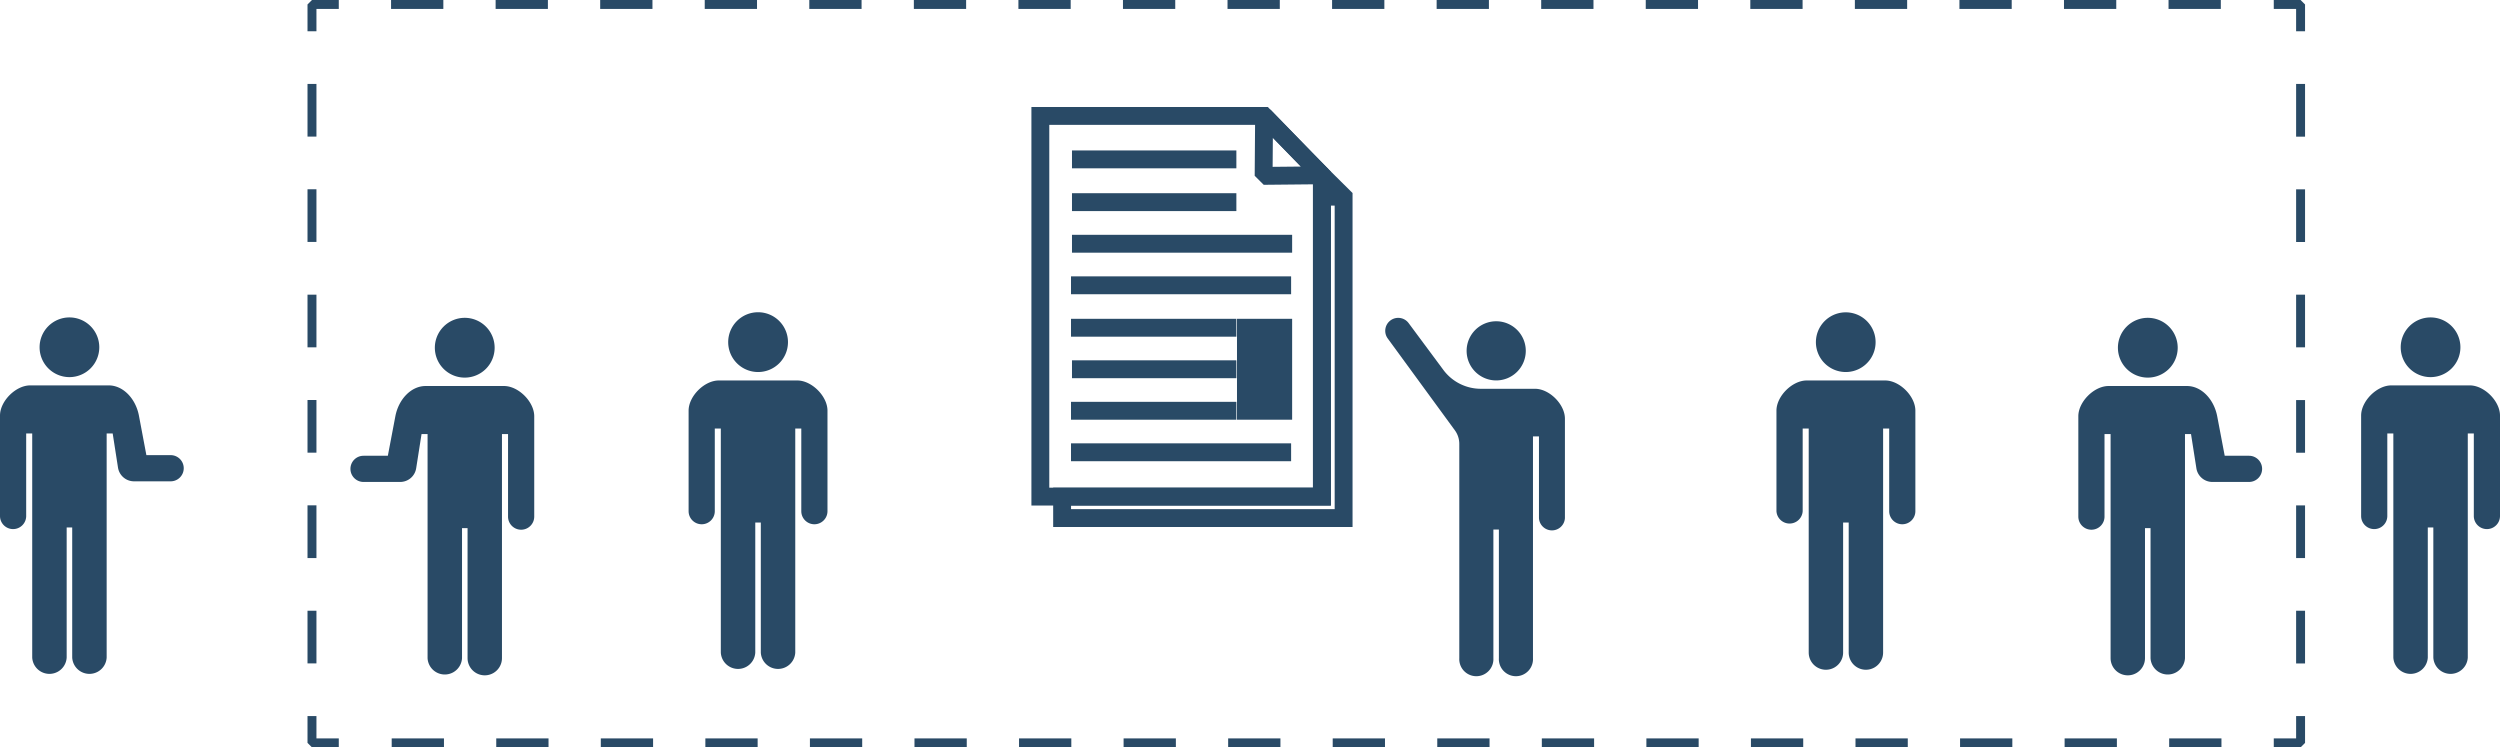 <svg xmlns="http://www.w3.org/2000/svg" width="559.5" height="167.26" viewBox="0 0 559.5 167.26"><defs><style>.a,.h{fill:#294a66;}.b,.c,.d,.e,.f,.g{fill:none;}.b,.c,.d,.e,.f,.g,.h{stroke:#294a66;}.b,.c,.d,.f{stroke-linejoin:bevel;}.b,.c,.d{stroke-width:2px;}.c{stroke-dasharray:11.7 11.7;}.d{stroke-dasharray:11.79 11.79;}.e,.g,.h{stroke-miterlimit:10;}.e,.f,.g,.h{stroke-width:4px;}.g{stroke-linecap:square;}</style></defs><g transform="translate(-24.91 -40.6)"><path class="a" d="M568.87,125a6.68,6.68,0,1,0-6.68-6.68,6.68,6.68,0,0,0,6.68,6.68Z"/><path class="a" d="M577.65,126.85H560.09c-3.24,0-6.76,3.52-6.76,6.76v22.47a2.93,2.93,0,0,0,5.86,0V137.61h1.35v50.14a3.86,3.86,0,0,0,7.71,0v-29.1h1.24v29.1a3.86,3.86,0,0,0,7.71,0V137.61h1.35v18.47a2.93,2.93,0,0,0,5.86,0V133.61C584.41,130.37,580.89,126.85,577.65,126.85Z"/><path class="b" d="M539.78,200.86v6h-6"/><line class="c" x1="415.49" transform="translate(106.58 206.86)"/><path class="b" d="M100.73,206.86h-6v-6"/><line class="d" y1="135.58" transform="translate(94.73 53.49)"/><path class="b" d="M94.73,47.6v-6h6"/><line class="c" x2="415.5" transform="translate(112.43 41.6)"/><path class="b" d="M533.78,41.6h6v6"/><line class="d" y2="135.57" transform="translate(539.78 59.39)"/><path class="e" d="M325.61,84.63v71.91h-63v-4.8h58.16V79.83Z"/><path class="e" d="M320.74,79.83v71.91h-63V66.54H307.8Z"/><path class="f" d="M307.81,66.54l-.1,13.42,13.03-.13Z"/><line class="g" x2="32.79" transform="translate(266.82 76.27)"/><line class="g" x2="32.79" transform="translate(266.82 85.84)"/><line class="g" x2="45.27" transform="translate(266.82 95.15)"/><line class="g" x2="45.26" transform="translate(266.6 104.45)"/><line class="g" x2="33.01" transform="translate(266.6 113.95)"/><line class="g" x2="45.26" transform="translate(266.6 141.82)"/><line class="g" x2="32.79" transform="translate(266.82 123.24)"/><line class="g" x2="33.01" transform="translate(266.6 132.53)"/><rect class="h" width="8.34" height="18.58" transform="translate(303.75 113.95)"/><line class="e" x1="5.5" y1="0.03" transform="translate(320.11 84.6)"/><path class="a" d="M359.76,125.74a6.62,6.62,0,1,0-6.62-6.62,6.62,6.62,0,0,0,6.62,6.62Z"/><path class="a" d="M368.45,127.61H356.32a10.439,10.439,0,0,1-8.389-4.228L340.16,112.91a2.9,2.9,0,1,0-4.66,3.46l15,20.52a5.16,5.16,0,0,1,1,3.08v47.95a3.82,3.82,0,1,0,7.63,0V159.11h1.23v28.81a3.82,3.82,0,1,0,7.63,0V138.26h1.34v18.3a2.91,2.91,0,0,0,5.81,0V134.31C375.15,131.1,371.66,127.61,368.45,127.61Z"/><path class="a" d="M194.56,123.86a6.69,6.69,0,1,0-6.68-6.68,6.69,6.69,0,0,0,6.68,6.68Z"/><path class="a" d="M203.34,125.75H185.78c-3.24,0-6.76,3.52-6.76,6.76V155a2.93,2.93,0,0,0,5.86,0V136.5h1.35v50.14a3.86,3.86,0,0,0,7.71,0v-29.1h1.24v29.1a3.86,3.86,0,0,0,7.71,0V136.5h1.35V155a2.93,2.93,0,0,0,5.86,0V132.51C210.1,129.27,206.58,125.75,203.34,125.75Z"/><path class="a" d="M438,123.86a6.68,6.68,0,1,0-4.73-1.953A6.69,6.69,0,0,0,438,123.86Z"/><path class="a" d="M446.81,125.75H429.25c-3.24,0-6.77,3.52-6.77,6.76V155a2.94,2.94,0,0,0,5.87,0V136.5h1.35v50.14a3.85,3.85,0,0,0,7.7,0v-29.1h1.25v29.1a3.85,3.85,0,0,0,7.7,0V136.5h1.36V155a2.93,2.93,0,0,0,5.86,0V132.51C453.57,129.27,450.05,125.75,446.81,125.75Z"/><path class="a" d="M40.45,125a6.68,6.68,0,1,0-6.68-6.68A6.68,6.68,0,0,0,40.45,125Z"/><path class="a" d="M63.1,142.46H57.67L56,133.61c-.72-3.78-3.52-6.76-6.76-6.76H31.67c-3.24,0-6.76,3.52-6.76,6.76v22.47a2.93,2.93,0,0,0,5.86,0V137.61h1.35v50.14a3.86,3.86,0,0,0,7.71,0v-29.1h1.24v29.1a3.86,3.86,0,0,0,7.71,0V137.61h1.35l1.19,7.65a3.63,3.63,0,0,0,3.59,3.06H63.1a2.93,2.93,0,1,0,0-5.86Z"/><path class="a" d="M128.93,125.11a6.69,6.69,0,1,1,6.68-6.69,6.69,6.69,0,0,1-6.68,6.69Z"/><path class="a" d="M106.27,142.6h5.44l1.68-8.84c.72-3.79,3.52-6.77,6.76-6.77h17.56c3.24,0,6.76,3.53,6.76,6.77v22.46a2.93,2.93,0,0,1-5.86,0V137.75h-1.36v50.14a3.85,3.85,0,1,1-7.7,0v-29.1h-1.24v29.1a3.86,3.86,0,0,1-7.71,0V137.75h-1.35l-1.2,7.65a3.62,3.62,0,0,1-3.58,3.06h-8.2a2.93,2.93,0,1,1,0-5.86Z"/><path class="a" d="M505.58,125.11a6.69,6.69,0,1,0-6.68-6.69,6.69,6.69,0,0,0,6.68,6.69Z"/><path class="a" d="M528.24,142.6H522.8l-1.68-8.84c-.72-3.79-3.52-6.77-6.76-6.77H496.8c-3.24,0-6.76,3.53-6.76,6.77v22.46a2.93,2.93,0,0,0,5.86,0V137.75h1.36v50.14a3.85,3.85,0,0,0,7.7,0v-29.1h1.24v29.1a3.86,3.86,0,0,0,7.71,0V137.75h1.35l1.2,7.65a3.62,3.62,0,0,0,3.58,3.06h8.2a2.93,2.93,0,0,0,0-5.86Z"/></g></svg>